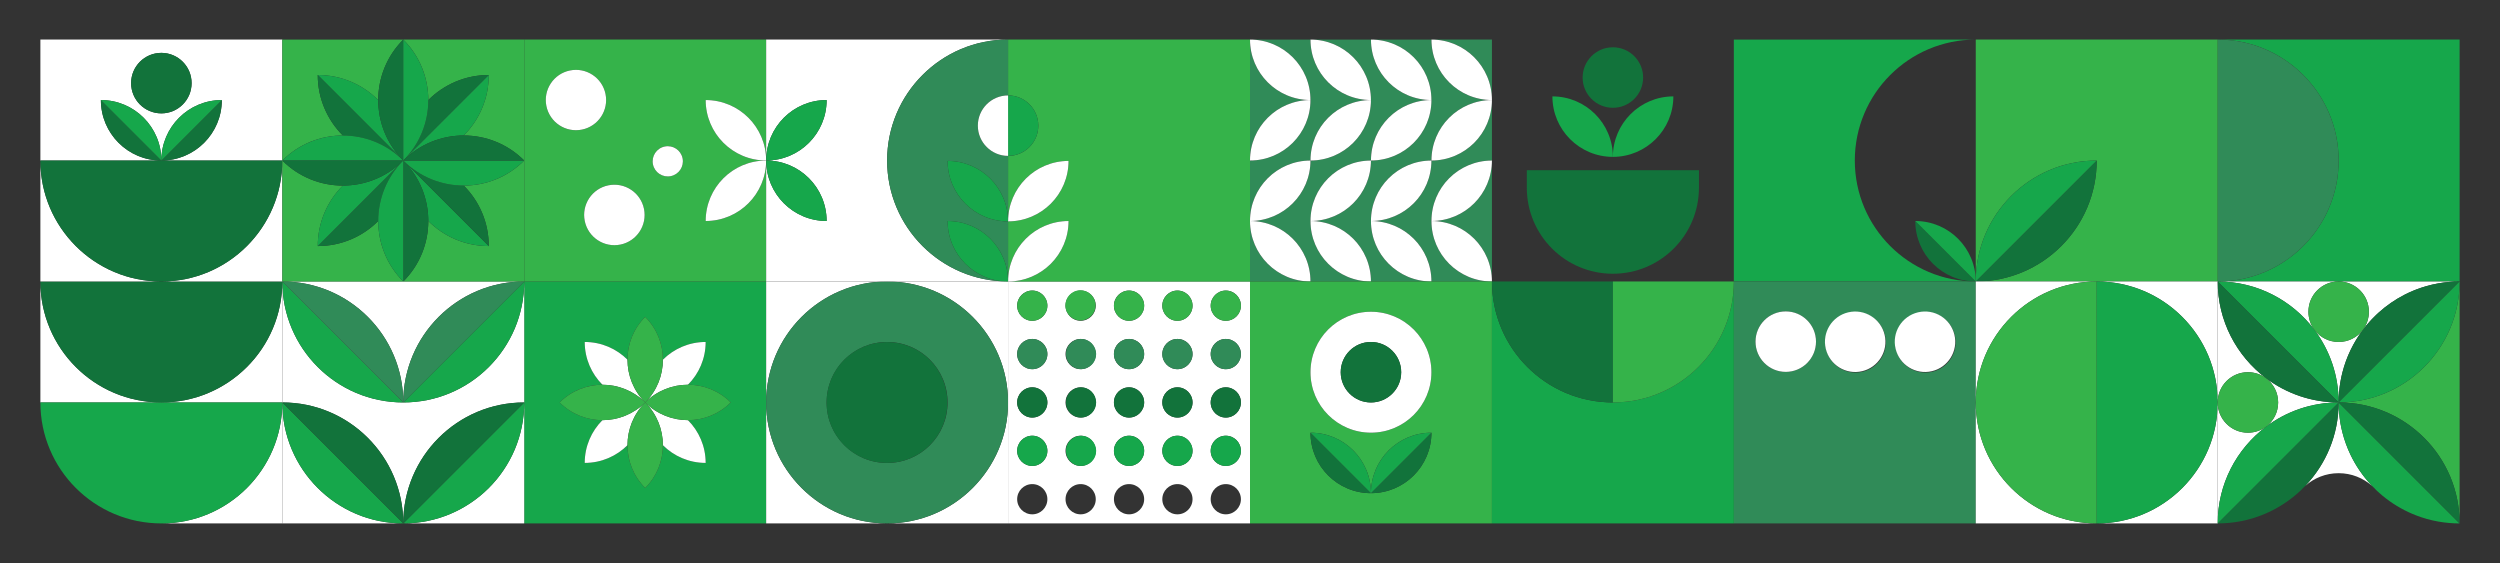 <?xml version="1.0" encoding="utf-8"?>
<!-- Generator: Adobe Illustrator 26.0.0, SVG Export Plug-In . SVG Version: 6.00 Build 0)  -->
<svg version="1.1" id="Layer_1" xmlns="http://www.w3.org/2000/svg" xmlns:xlink="http://www.w3.org/1999/xlink" x="0px" y="0px"
	 viewBox="0 0 1310 295" style="enable-background:new 0 0 1310 295;" xml:space="preserve">
<rect x="0" y="0" width="1310" height="295" fill="#333333" stroke="none"/>
<style type="text/css">
	.st0{fill:#FFFFFF;}
	.st1{clip-path:url(#SVGID_00000149350407813088405830000004489438295056139659_);fill:#FFFFFF;}
	.st2{clip-path:url(#SVGID_00000022539589558537798870000016630839201958242464_);fill:#FFFFFF;}
	.st3{clip-path:url(#SVGID_00000052786353976051518890000005937468329944411815_);fill:#FFFFFF;}
	.st4{clip-path:url(#SVGID_00000134222936717645399770000005246098213774228157_);fill:#FFFFFF;}
	.st5{fill:#12733B;}
	.st6{clip-path:url(#SVGID_00000034079901450634776890000005684282173405879466_);fill:#16A74B;}
	.st7{clip-path:url(#SVGID_00000178197036948776567700000007752046111545281668_);fill:#16A74B;}
	.st8{clip-path:url(#SVGID_00000067936598396900584880000013292983563236277431_);fill:#16A74B;}
	.st9{fill:#16A74B;}
	.st10{clip-path:url(#SVGID_00000132788193442913996520000016598341847261650321_);fill:#16A74B;}
	.st11{clip-path:url(#SVGID_00000044879028754796134220000002434320829942592677_);fill:#16A74B;}
	.st12{clip-path:url(#SVGID_00000039132434157617926000000015843589731826527909_);fill:#16A74B;}
	.st13{clip-path:url(#SVGID_00000099634164172120086310000016170696814080273283_);fill:#16A74B;}
	.st14{clip-path:url(#SVGID_00000162313249112621143650000010975198680348026245_);fill:#16A74B;}
	.st15{fill:#35B34A;}
	.st16{fill:#308B58;}
	.st17{fill:none;stroke:#11A74B;stroke-width:1.457;stroke-miterlimit:10;}
	.st18{fill:#08743B;}
	.st19{fill:#14A64A;}
	.st20{fill:#30B44A;}
	.st21{fill:#D9D9D8;}
	.st22{clip-path:url(#SVGID_00000159444046693141096500000001193876158850400936_);fill:#FFFFFF;}
	.st23{clip-path:url(#SVGID_00000076582622301965004290000010519217585746907574_);fill:#FFFFFF;}
	.st24{clip-path:url(#SVGID_00000182527856978945679440000014787439523748858291_);fill:#FFFFFF;}
	.st25{clip-path:url(#SVGID_00000119833754187443808540000002809915904832665231_);fill:#FFFFFF;}
</style>
<g>
	<path class="st9" d="M274.7,274.27h126.77v-63.38V147.5H274.7v63.38V274.27z M306.39,179.19c8.75,0,16.67,3.55,22.41,9.28
		c0-8.11,3.09-16.22,9.28-22.41c6.19,6.19,9.28,14.3,9.28,22.41c5.73-5.74,13.66-9.28,22.41-9.28c0,8.75-3.55,16.67-9.28,22.41
		c8.11,0,16.22,3.09,22.41,9.28c-6.19,6.19-14.3,9.28-22.41,9.28c5.74,5.74,9.28,13.66,9.28,22.41c-8.75,0-16.67-3.55-22.41-9.28
		c0,8.11-3.09,16.22-9.28,22.41c-6.19-6.19-9.28-14.3-9.28-22.41c-5.74,5.74-13.66,9.28-22.41,9.28c0-8.75,3.55-16.67,9.28-22.41
		c-8.11,0-16.22-3.09-22.41-9.28c6.19-6.19,14.3-9.28,22.41-9.28C309.94,195.87,306.39,187.94,306.39,179.19z"/>
	<path class="st0" d="M338.08,210.88c-6.19-6.19-9.28-14.3-9.28-22.41c-5.74-5.74-13.66-9.28-22.41-9.28
		c0,8.75,3.55,16.67,9.28,22.41C323.78,201.6,331.89,204.7,338.08,210.88z"/>
	<path class="st0" d="M338.08,210.88c6.19-6.19,14.3-9.28,22.41-9.28c5.74-5.74,9.28-13.66,9.28-22.41
		c-8.75,0-16.67,3.55-22.41,9.28C347.36,196.58,344.27,204.7,338.08,210.88z"/>
	<path class="st0" d="M338.08,210.88c-6.19,6.19-14.3,9.28-22.41,9.28c-5.74,5.74-9.28,13.66-9.28,22.41
		c8.75,0,16.67-3.55,22.41-9.28C328.8,225.18,331.89,217.07,338.08,210.88z"/>
	<path class="st0" d="M347.36,233.29c5.73,5.74,13.66,9.28,22.41,9.28c0-8.75-3.55-16.67-9.28-22.41c-8.11,0-16.22-3.09-22.41-9.28
		C344.27,217.07,347.36,225.18,347.36,233.29z"/>
	<path class="st15" d="M315.67,220.17c8.11,0,16.22-3.09,22.41-9.28c-6.19-6.19-14.3-9.28-22.41-9.28c-8.11,0-16.22,3.09-22.41,9.28
		C299.45,217.07,307.56,220.17,315.67,220.17z"/>
	<path class="st15" d="M347.36,188.47c0-8.11-3.09-16.22-9.28-22.41c-6.19,6.19-9.28,14.3-9.28,22.41c0,8.11,3.09,16.22,9.28,22.41
		C344.27,204.7,347.36,196.58,347.36,188.47z"/>
	<path class="st15" d="M338.08,210.88c-6.19,6.19-9.28,14.3-9.28,22.41c0,8.11,3.09,16.22,9.28,22.41
		c6.19-6.19,9.28-14.3,9.28-22.41C347.36,225.18,344.27,217.07,338.08,210.88z"/>
	<path class="st15" d="M338.08,210.88c6.19,6.19,14.3,9.28,22.41,9.28c8.11,0,16.22-3.09,22.41-9.28
		c-6.19-6.19-14.3-9.28-22.41-9.28C352.38,201.6,344.27,204.7,338.08,210.88z"/>
	<path class="st0" d="M211.31,274.27c-35.01,0-63.38-28.38-63.38-63.38l0,0v63.38H211.31z"/>
	<path class="st0" d="M211.31,210.88c0-35.01,28.38-63.38,63.38-63.38h-63.38h-63.38C182.94,147.5,211.31,175.88,211.31,210.88z"/>
	<path class="st0" d="M211.31,274.27c0-35.01,28.38-63.38,63.38-63.38V147.5c0,35.01-28.38,63.38-63.38,63.38
		c-35.01,0-63.38-28.38-63.38-63.38l0,0v63.38C182.94,210.88,211.31,239.26,211.31,274.27z"/>
	<path class="st0" d="M211.31,274.27h63.38v-63.38C274.7,245.89,246.32,274.27,211.31,274.27z"/>
	<path class="st9" d="M211.31,274.27l-63.38-63.38C147.93,245.89,176.31,274.27,211.31,274.27z"/>
	<path class="st5" d="M147.93,210.88l63.38,63.38C211.31,239.26,182.94,210.88,147.93,210.88z"/>
	<path class="st9" d="M274.7,210.88l-63.38,63.38C246.32,274.27,274.7,245.89,274.7,210.88z"/>
	<path class="st5" d="M211.31,274.27l63.38-63.38C239.69,210.88,211.31,239.26,211.31,274.27z"/>
	<path class="st9" d="M211.31,210.88l-63.38-63.38C147.93,182.51,176.31,210.88,211.31,210.88z"/>
	<path class="st16" d="M147.93,147.5l63.38,63.38C211.31,175.88,182.94,147.5,147.93,147.5z"/>
	<path class="st9" d="M274.7,147.5l-63.38,63.38C246.32,210.88,274.7,182.51,274.7,147.5z"/>
	<path class="st16" d="M211.31,210.88l63.38-63.38C239.69,147.5,211.31,175.88,211.31,210.88z"/>
	<path class="st0" d="M21.16,147.5v63.38h63.38C49.54,210.88,21.16,182.51,21.16,147.5z"/>
	<path class="st0" d="M147.93,274.27v-63.38c0,35.01-28.38,63.38-63.38,63.38h31.69H147.93z"/>
	<path class="st0" d="M84.55,210.88h63.38V147.5C147.93,182.51,119.55,210.88,84.55,210.88z"/>
	<path class="st5" d="M84.55,210.88L84.55,210.88c35.01,0,63.38-28.38,63.38-63.38l0,0H84.55h0H21.16l0,0
		C21.16,182.51,49.54,210.88,84.55,210.88z"/>
	<path class="st9" d="M84.55,274.27L84.55,274.27L84.55,274.27c35.01,0,63.38-28.38,63.38-63.38l0,0H84.55h0H21.16l0,0
		C21.16,245.89,49.54,274.27,84.55,274.27z"/>
	<path class="st0" d="M464.85,274.27c-35.01,0-63.38-28.38-63.38-63.38v63.38H464.85z"/>
	<path class="st0" d="M528.23,210.88V147.5h-63.38C499.85,147.5,528.23,175.88,528.23,210.88z"/>
	<path class="st0" d="M464.85,274.27h63.38v-63.38C528.23,245.89,499.85,274.27,464.85,274.27z"/>
	<path class="st0" d="M464.85,147.5h-63.38v63.38C401.47,175.88,429.84,147.5,464.85,147.5z"/>
	<path class="st16" d="M464.85,147.5c-35.01,0-63.38,28.38-63.38,63.38c0,35.01,28.38,63.38,63.38,63.38
		c35.01,0,63.38-28.38,63.38-63.38C528.23,175.88,499.85,147.5,464.85,147.5z M464.85,242.58c-17.5,0-31.69-14.19-31.69-31.69
		s14.19-31.69,31.69-31.69c17.5,0,31.69,14.19,31.69,31.69S482.35,242.58,464.85,242.58z"/>
	
		<ellipse transform="matrix(0.707 -0.707 0.707 0.707 -12.966 390.464)" class="st5" cx="464.85" cy="210.88" rx="31.69" ry="31.69"/>
	<path class="st0" d="M528.23,210.88v63.38H655V147.5H528.23V210.88z M642.32,152.25c4.38,0,7.92,3.55,7.92,7.92
		c0,4.38-3.55,7.92-7.92,7.92s-7.92-3.55-7.92-7.92C634.4,155.8,637.95,152.25,642.32,152.25z M642.32,177.61
		c4.38,0,7.92,3.55,7.92,7.92c0,4.38-3.55,7.92-7.92,7.92s-7.92-3.55-7.92-7.92C634.4,181.15,637.95,177.61,642.32,177.61z
		 M642.32,202.96c4.38,0,7.92,3.55,7.92,7.92c0,4.38-3.55,7.92-7.92,7.92s-7.92-3.55-7.92-7.92
		C634.4,206.51,637.95,202.96,642.32,202.96z M642.32,228.31c4.38,0,7.92,3.55,7.92,7.92c0,4.38-3.55,7.92-7.92,7.92
		s-7.92-3.55-7.92-7.92C634.4,231.86,637.95,228.31,642.32,228.31z M642.32,253.67c4.38,0,7.92,3.55,7.92,7.92
		c0,4.38-3.55,7.92-7.92,7.92s-7.92-3.55-7.92-7.92C634.4,257.21,637.95,253.67,642.32,253.67z M616.97,152.25
		c4.38,0,7.92,3.55,7.92,7.92c0,4.38-3.55,7.92-7.92,7.92s-7.92-3.55-7.92-7.92C609.05,155.8,612.59,152.25,616.97,152.25z
		 M616.97,177.61c4.38,0,7.92,3.55,7.92,7.92c0,4.38-3.55,7.92-7.92,7.92s-7.92-3.55-7.92-7.92
		C609.05,181.15,612.59,177.61,616.97,177.61z M616.97,202.96c4.38,0,7.92,3.55,7.92,7.92c0,4.38-3.55,7.92-7.92,7.92
		s-7.92-3.55-7.92-7.92C609.05,206.51,612.59,202.96,616.97,202.96z M616.97,228.31c4.38,0,7.92,3.55,7.92,7.92
		c0,4.38-3.55,7.92-7.92,7.92s-7.92-3.55-7.92-7.92C609.05,231.86,612.59,228.31,616.97,228.31z M616.97,253.67
		c4.38,0,7.92,3.55,7.92,7.92c0,4.38-3.55,7.92-7.92,7.92s-7.92-3.55-7.92-7.92C609.05,257.21,612.59,253.67,616.97,253.67z
		 M591.62,152.25c4.38,0,7.92,3.55,7.92,7.92c0,4.38-3.55,7.92-7.92,7.92s-7.92-3.55-7.92-7.92
		C583.69,155.8,587.24,152.25,591.62,152.25z M591.62,177.61c4.38,0,7.92,3.55,7.92,7.92c0,4.38-3.55,7.92-7.92,7.92
		s-7.92-3.55-7.92-7.92C583.69,181.15,587.24,177.61,591.62,177.61z M591.62,202.96c4.38,0,7.92,3.55,7.92,7.92
		c0,4.38-3.55,7.92-7.92,7.92s-7.92-3.55-7.92-7.92C583.69,206.51,587.24,202.96,591.62,202.96z M591.62,228.31
		c4.38,0,7.92,3.55,7.92,7.92c0,4.38-3.55,7.92-7.92,7.92s-7.92-3.55-7.92-7.92C583.69,231.86,587.24,228.31,591.62,228.31z
		 M591.62,253.67c4.38,0,7.92,3.55,7.92,7.92c0,4.38-3.55,7.92-7.92,7.92s-7.92-3.55-7.92-7.92
		C583.69,257.21,587.24,253.67,591.62,253.67z M566.26,152.25c4.38,0,7.92,3.55,7.92,7.92c0,4.38-3.55,7.92-7.92,7.92
		c-4.38,0-7.92-3.55-7.92-7.92C558.34,155.8,561.89,152.25,566.26,152.25z M566.26,177.61c4.38,0,7.92,3.55,7.92,7.92
		c0,4.38-3.55,7.92-7.92,7.92c-4.38,0-7.92-3.55-7.92-7.92C558.34,181.15,561.89,177.61,566.26,177.61z M566.26,202.96
		c4.38,0,7.92,3.55,7.92,7.92c0,4.38-3.55,7.92-7.92,7.92c-4.38,0-7.92-3.55-7.92-7.92C558.34,206.51,561.89,202.96,566.26,202.96z
		 M566.26,228.31c4.38,0,7.92,3.55,7.92,7.92c0,4.38-3.55,7.92-7.92,7.92c-4.38,0-7.92-3.55-7.92-7.92
		C558.34,231.86,561.89,228.31,566.26,228.31z M566.26,253.67c4.38,0,7.92,3.55,7.92,7.92c0,4.38-3.55,7.92-7.92,7.92
		c-4.38,0-7.92-3.55-7.92-7.92C558.34,257.21,561.89,253.67,566.26,253.67z M540.91,152.25c4.38,0,7.92,3.55,7.92,7.92
		c0,4.38-3.55,7.92-7.92,7.92c-4.38,0-7.92-3.55-7.92-7.92C532.99,155.8,536.53,152.25,540.91,152.25z M540.91,177.61
		c4.38,0,7.92,3.55,7.92,7.92c0,4.38-3.55,7.92-7.92,7.92c-4.38,0-7.92-3.55-7.92-7.92C532.99,181.15,536.53,177.61,540.91,177.61z
		 M540.91,202.96c4.38,0,7.92,3.55,7.92,7.92c0,4.38-3.55,7.92-7.92,7.92c-4.38,0-7.92-3.55-7.92-7.92
		C532.99,206.51,536.53,202.96,540.91,202.96z M540.91,228.31c4.38,0,7.92,3.55,7.92,7.92c0,4.38-3.55,7.92-7.92,7.92
		c-4.38,0-7.92-3.55-7.92-7.92C532.99,231.86,536.53,228.31,540.91,228.31z M540.91,253.67c4.38,0,7.92,3.55,7.92,7.92
		c0,4.38-3.55,7.92-7.92,7.92c-4.38,0-7.92-3.55-7.92-7.92C532.99,257.21,536.53,253.67,540.91,253.67z"/>
	<circle class="st15" cx="642.32" cy="160.18" r="7.92"/>
	<circle class="st16" cx="642.32" cy="185.53" r="7.92"/>
	<circle class="st5" cx="642.32" cy="210.88" r="7.92"/>
	<circle class="st9" cx="642.32" cy="236.24" r="7.92"/>
	<circle class="st15" cx="616.97" cy="160.18" r="7.92"/>
	<circle class="st16" cx="616.97" cy="185.53" r="7.92"/>
	<circle class="st5" cx="616.97" cy="210.88" r="7.92"/>
	<circle class="st9" cx="616.97" cy="236.24" r="7.92"/>
	<circle class="st15" cx="591.62" cy="160.18" r="7.92"/>
	<circle class="st16" cx="591.62" cy="185.53" r="7.92"/>
	<circle class="st5" cx="591.62" cy="210.88" r="7.92"/>
	<circle class="st9" cx="591.62" cy="236.24" r="7.92"/>
	
		<ellipse transform="matrix(0.973 -0.23 0.23 0.973 -21.653 134.385)" class="st15" cx="566.26" cy="160.18" rx="7.92" ry="7.92"/>
	
		<ellipse transform="matrix(0.383 -0.924 0.924 0.383 178.156 637.69)" class="st16" cx="566.26" cy="185.53" rx="7.92" ry="7.92"/>
	
		<ellipse transform="matrix(0.383 -0.924 0.924 0.383 154.733 653.341)" class="st5" cx="566.26" cy="210.88" rx="7.92" ry="7.92"/>
	
		<ellipse transform="matrix(0.383 -0.924 0.924 0.383 131.309 668.992)" class="st9" cx="566.26" cy="236.24" rx="7.92" ry="7.92"/>
	<circle class="st15" cx="540.91" cy="160.18" r="7.92"/>
	<circle class="st16" cx="540.91" cy="185.53" r="7.92"/>
	<circle class="st5" cx="540.91" cy="210.88" r="7.92"/>
	<circle class="st9" cx="540.91" cy="236.24" r="7.92"/>
	<path class="st15" d="M274.7,147.5h126.77V84.12c0,17.5-14.19,31.69-31.69,31.69c0-17.5,14.19-31.69,31.69-31.69
		c-17.5,0-31.69-14.19-31.69-31.69c17.5,0,31.69,14.19,31.69,31.69V20.73H274.7v63.38V147.5z M348.32,76.76
		c4.29-0.88,8.47,1.89,9.35,6.17c0.88,4.29-1.89,8.47-6.17,9.35c-4.29,0.88-8.47-1.89-9.35-6.17
		C341.27,81.83,344.03,77.64,348.32,76.76z M337.45,109.45c1.75,8.57-3.77,16.95-12.35,18.7c-8.57,1.75-16.95-3.77-18.7-12.35
		c-1.75-8.57,3.77-16.95,12.35-18.7C327.33,95.35,335.7,100.88,337.45,109.45z M298.63,36.94c8.55-1.75,16.91,3.76,18.66,12.32
		c1.75,8.55-3.76,16.91-12.32,18.66c-8.55,1.75-16.91-3.76-18.66-12.32C284.57,47.04,290.08,38.69,298.63,36.94z"/>
	<path class="st0" d="M369.77,52.42c0,17.5,14.19,31.69,31.69,31.69C401.47,66.61,387.28,52.42,369.77,52.42z"/>
	<path class="st0" d="M369.77,115.81c17.5,0,31.69-14.19,31.69-31.69C383.96,84.12,369.77,98.31,369.77,115.81z"/>
	<path class="st0" d="M306.41,115.81c1.75,8.57,10.13,14.1,18.7,12.35c8.57-1.75,14.1-10.13,12.35-18.7
		c-1.75-8.57-10.13-14.1-18.7-12.35C310.18,98.86,304.65,107.23,306.41,115.81z"/>
	<path class="st0" d="M304.97,67.91c8.55-1.75,14.07-10.1,12.32-18.66c-1.75-8.55-10.1-14.07-18.66-12.32
		c-8.55,1.75-14.07,10.1-12.32,18.66C288.07,64.15,296.42,69.66,304.97,67.91z"/>
	<path class="st0" d="M351.5,92.29c4.29-0.88,7.05-5.06,6.17-9.35c-0.88-4.29-5.06-7.05-9.35-6.17s-7.05,5.06-6.17,9.35
		C343.02,90.4,347.21,93.17,351.5,92.29z"/>
	<path class="st0" d="M84.55,147.5h63.38V84.12C147.93,119.12,119.55,147.5,84.55,147.5z"/>
	<path class="st0" d="M21.16,84.12v63.38h63.38C49.54,147.5,21.16,119.12,21.16,84.12z"/>
	<path class="st0" d="M52.86,52.42c17.5,0,31.69,14.19,31.69,31.69c0-17.5,14.19-31.69,31.69-31.69c0,17.5-14.19,31.69-31.69,31.69
		h63.38V20.73H21.16v63.38h63.38C67.04,84.12,52.86,69.93,52.86,52.42z M84.55,27.71c8.75,0,15.85,7.09,15.85,15.85
		c0,8.75-7.09,15.85-15.85,15.85S68.7,52.3,68.7,43.55C68.7,34.8,75.8,27.71,84.55,27.71z"/>
	<path class="st5" d="M84.55,147.5L84.55,147.5c35.01,0,63.38-28.38,63.38-63.38v0H84.55H21.16v0
		C21.16,119.12,49.54,147.5,84.55,147.5z"/>
	<circle class="st5" cx="84.55" cy="43.55" r="15.85"/>
	<path class="st5" d="M84.55,84.12L52.86,52.42C52.86,69.93,67.04,84.12,84.55,84.12z"/>
	<path class="st9" d="M52.86,52.42l31.69,31.69C84.55,66.61,70.36,52.42,52.86,52.42z"/>
	<path class="st5" d="M116.24,52.42L84.55,84.12C102.05,84.12,116.24,69.93,116.24,52.42z"/>
	<path class="st9" d="M84.55,84.12l31.69-31.69C98.74,52.42,84.55,66.61,84.55,84.12z"/>
	<path class="st15" d="M179.62,70.99c-8.11-8.11-13.13-19.32-13.13-31.69c12.38,0,23.58,5.02,31.69,13.13
		c0-11.47,4.38-22.94,13.13-31.69h-63.38v63.38C156.68,75.36,168.15,70.99,179.62,70.99z"/>
	<path class="st15" d="M256.13,39.3c0,12.38-5.02,23.58-13.13,31.69c11.47,0,22.94,4.38,31.69,13.13V20.73h-63.38
		c8.75,8.75,13.13,20.22,13.13,31.69C232.55,44.31,243.76,39.3,256.13,39.3z"/>
	<path class="st15" d="M198.19,115.81c-8.11,8.11-19.32,13.13-31.69,13.13c0-12.38,5.02-23.58,13.13-31.69
		c-11.47,0-22.94-4.38-31.69-13.13v0v63.38h63.38C202.56,138.75,198.19,127.28,198.19,115.81z"/>
	<path class="st15" d="M256.13,128.94c-12.38,0-23.58-5.02-31.69-13.13c0,11.47-4.38,22.94-13.13,31.69h63.38V84.12
		c-8.75,8.75-20.22,13.13-31.69,13.13C251.12,105.35,256.13,116.56,256.13,128.94z"/>
	<path class="st9" d="M198.19,52.42c-8.11-8.11-19.32-13.13-31.69-13.13l44.82,44.82C202.56,75.36,198.19,63.89,198.19,52.42z"/>
	<path class="st5" d="M166.5,39.3c0,12.38,5.02,23.58,13.13,31.69c11.47,0,22.94,4.38,31.69,13.13L166.5,39.3z"/>
	<path class="st5" d="M224.44,52.42c0,11.47-4.38,22.94-13.13,31.69l44.82-44.82C243.76,39.3,232.55,44.31,224.44,52.42z"/>
	<path class="st9" d="M243.01,70.99c8.11-8.11,13.13-19.32,13.13-31.69l-44.82,44.82C220.07,75.36,231.54,70.99,243.01,70.99z"/>
	<path class="st5" d="M198.19,115.81c0-11.47,4.38-22.94,13.13-31.69l-44.82,44.82C178.87,128.94,190.08,123.92,198.19,115.81z"/>
	<path class="st9" d="M179.62,97.24c-8.11,8.11-13.13,19.32-13.13,31.69l44.82-44.82C202.56,92.87,191.09,97.24,179.62,97.24z"/>
	<path class="st9" d="M256.13,128.94l-44.82-44.82c8.75,8.75,13.13,20.22,13.13,31.69C232.55,123.92,243.76,128.94,256.13,128.94z"
		/>
	<path class="st5" d="M243.01,97.24c-11.47,0-22.94-4.38-31.69-13.13l44.82,44.82C256.13,116.56,251.12,105.35,243.01,97.24z"/>
	<path class="st9" d="M179.62,70.99c-11.47,0-22.94,4.38-31.69,13.13h63.38C202.56,75.36,191.09,70.99,179.62,70.99z"/>
	<path class="st5" d="M211.31,84.12h-63.38c8.75,8.75,20.22,13.13,31.69,13.13C191.09,97.24,202.56,92.87,211.31,84.12z"/>
	<path class="st5" d="M211.31,84.12V20.73c-8.75,8.75-13.13,20.22-13.13,31.69S202.56,75.36,211.31,84.12z"/>
	<path class="st9" d="M224.44,52.42c0-11.47-4.38-22.94-13.13-31.69v63.38C220.07,75.36,224.44,63.89,224.44,52.42z"/>
	<path class="st5" d="M224.44,115.81c0-11.47-4.38-22.94-13.13-31.69v63.38C220.07,138.75,224.44,127.28,224.44,115.81z"/>
	<path class="st9" d="M211.31,147.5V84.12c-8.75,8.75-13.13,20.22-13.13,31.69C198.19,127.28,202.56,138.75,211.31,147.5z"/>
	<path class="st9" d="M243.01,97.24c11.47,0,22.94-4.38,31.69-13.13h-63.38C220.07,92.87,231.54,97.24,243.01,97.24z"/>
	<path class="st5" d="M243.01,70.99c-11.47,0-22.94,4.38-31.69,13.13h63.38C265.95,75.36,254.48,70.99,243.01,70.99z"/>
	<path class="st15" d="M528.23,20.73V50c8.75,0,15.85,7.09,15.85,15.85c0,8.75-7.1,15.85-15.85,15.85v34.32
		c0-17.5,14.19-31.69,31.69-31.69c0,17.5-14.19,31.69-31.69,31.69v31.49c0-17.5,14.19-31.69,31.69-31.69
		c0,17.5-14.19,31.69-31.69,31.69H655V20.73H528.23z"/>
	<path class="st0" d="M559.92,84.32c-17.5,0-31.69,14.19-31.69,31.69C545.74,116.01,559.92,101.82,559.92,84.32z"/>
	<path class="st0" d="M559.92,115.81c-17.5,0-31.69,14.19-31.69,31.69C545.74,147.5,559.92,133.31,559.92,115.81z"/>
	<path class="st9" d="M544.08,65.84c0-8.75-7.1-15.85-15.85-15.85v31.69C536.98,81.69,544.08,74.6,544.08,65.84z"/>
	<path class="st0" d="M433.16,52.42c0,17.5-14.19,31.69-31.69,31.69c17.5,0,31.69,14.19,31.69,31.69
		c-17.5,0-31.69-14.19-31.69-31.69v63.38h63.38h63.38c-35.01,0-63.38-28.38-63.38-63.38c0-35.01,28.38-63.38,63.38-63.38H401.47
		v63.38C401.47,66.61,415.65,52.42,433.16,52.42z"/>
	<path class="st9" d="M433.16,52.42c-17.5,0-31.69,14.19-31.69,31.69C418.97,84.12,433.16,69.93,433.16,52.42z"/>
	<path class="st9" d="M433.16,115.81c0-17.5-14.19-31.69-31.69-31.69C401.47,101.62,415.65,115.81,433.16,115.81z"/>
	<path class="st16" d="M464.85,84.12c0,35.01,28.38,63.38,63.38,63.38c-17.5,0-31.69-14.19-31.69-31.69
		c17.5,0,31.69,14.19,31.69,31.69v-31.49c-17.5,0-31.69-14.19-31.69-31.69c17.5,0,31.69,14.19,31.69,31.69V81.69
		c-8.75,0-15.85-7.09-15.85-15.85c0-8.75,7.09-15.85,15.85-15.85V20.73C493.23,20.73,464.85,49.11,464.85,84.12z"/>
	<path class="st9" d="M496.54,84.32c0,17.5,14.19,31.69,31.69,31.69C528.23,98.51,514.04,84.32,496.54,84.32z"/>
	<path class="st9" d="M496.54,115.81c0,17.5,14.19,31.69,31.69,31.69C528.23,130,514.04,115.81,496.54,115.81z"/>
	<path class="st0" d="M512.39,65.84c0,8.75,7.09,15.85,15.85,15.85V50C519.48,50,512.39,57.09,512.39,65.84z"/>
	<path class="st5" d="M890.25,98.34V89.2h-90.2v9.14c0,24.91,20.19,45.1,45.1,45.1h0C870.06,143.44,890.25,123.25,890.25,98.34z"/>
	<circle class="st5" cx="845.15" cy="40.63" r="15.85"/>
	<path class="st9" d="M845.15,82.2c0-17.5-14.19-31.69-31.69-31.69C813.46,68.02,827.65,82.2,845.15,82.2z"/>
	<path class="st9" d="M876.84,50.51c-17.5,0-31.69,14.19-31.69,31.69C862.65,82.2,876.84,68.02,876.84,50.51z"/>
	<path class="st9" d="M1225.45,84.12c0,35.01-28.38,63.38-63.38,63.38h63.38h63.38V20.73h-126.77
		C1197.07,20.73,1225.45,49.11,1225.45,84.12z"/>
	<path class="st16" d="M1225.45,84.12c0-35.01-28.38-63.38-63.38-63.38V147.5C1197.07,147.5,1225.45,119.12,1225.45,84.12z"/>
	<path class="st9" d="M908.53,147.5h126.77c-35.01,0-63.38-28.38-63.38-63.38c0-35.01,28.38-63.38,63.38-63.38H908.53V147.5z"/>
	<path class="st5" d="M1035.3,147.5l-31.69-31.69C1003.61,133.31,1017.8,147.5,1035.3,147.5z"/>
	<path class="st9" d="M1003.61,115.81l31.69,31.69C1035.3,130,1021.11,115.81,1003.61,115.81z"/>
	<path class="st15" d="M1035.3,20.73V147.5c0-35.01,28.38-63.38,63.38-63.38c0,35.01-28.38,63.38-63.38,63.38h63.38h0l0,0h63.38
		V20.73h-63.38H1035.3z"/>
	<path class="st5" d="M1098.69,84.12l-63.38,63.38C1070.31,147.5,1098.69,119.12,1098.69,84.12z"/>
	<path class="st9" d="M1035.3,147.5l63.38-63.38C1063.68,84.12,1035.3,112.49,1035.3,147.5z"/>
	<path class="st16" d="M655,115.81v31.69h31.69C669.19,147.5,655,133.31,655,115.81z"/>
	<path class="st16" d="M750.08,115.81c0-17.5,14.19-31.69,31.69-31.69V52.42c0,17.5-14.19,31.69-31.69,31.69
		c0,17.5-14.19,31.69-31.69,31.69c17.5,0,31.69,14.19,31.69,31.69h31.69C764.26,147.5,750.08,133.31,750.08,115.81z"/>
	<path class="st16" d="M718.38,115.81c0-17.5,14.19-31.69,31.69-31.69c0-17.5,14.19-31.69,31.69-31.69
		c-17.5,0-31.69-14.19-31.69-31.69h-31.69h0c17.5,0,31.69,14.19,31.69,31.69c0,17.5-14.19,31.69-31.69,31.69
		c0,17.5-14.19,31.69-31.69,31.69c17.5,0,31.69,14.19,31.69,31.69h31.69C732.57,147.5,718.38,133.31,718.38,115.81z"/>
	<path class="st16" d="M781.77,52.42V20.73h-31.69C767.58,20.73,781.77,34.92,781.77,52.42z"/>
	<path class="st16" d="M686.69,147.5h31.69c-17.5,0-31.69-14.19-31.69-31.69s14.19-31.69,31.69-31.69
		c0-17.5,14.19-31.69,31.69-31.69c-17.5,0-31.69-14.19-31.69-31.69l0,0h-31.69c17.5,0,31.69,14.19,31.69,31.69
		c0,17.5-14.19,31.69-31.69,31.69c0,17.5-14.19,31.69-31.69,31.69C672.5,115.81,686.69,130,686.69,147.5z"/>
	<path class="st16" d="M750.08,115.81c17.5,0,31.69,14.19,31.69,31.69V84.12C781.77,101.62,767.58,115.81,750.08,115.81z"/>
	<path class="st16" d="M686.69,84.12c0-17.5,14.19-31.69,31.69-31.69c-17.5,0-31.69-14.19-31.69-31.69H655
		c17.5,0,31.69,14.19,31.69,31.69c0,17.5-14.19,31.69-31.69,31.69v31.69C655,98.31,669.19,84.12,686.69,84.12z"/>
	<path class="st16" d="M686.69,52.42c-17.5,0-31.69-14.19-31.69-31.69v63.38C655,66.61,669.19,52.42,686.69,52.42z"/>
	<path class="st0" d="M750.08,115.81c0,17.5,14.19,31.69,31.69,31.69C781.77,130,767.58,115.81,750.08,115.81z"/>
	<path class="st0" d="M750.08,115.81c17.5,0,31.69-14.19,31.69-31.69C764.26,84.12,750.08,98.31,750.08,115.81z"/>
	<path class="st0" d="M718.38,115.81c0,17.5,14.19,31.69,31.69,31.69C750.08,130,735.89,115.81,718.38,115.81z"/>
	<path class="st0" d="M718.38,115.81c17.5,0,31.69-14.19,31.69-31.69C732.57,84.12,718.38,98.31,718.38,115.81z"/>
	<path class="st0" d="M686.69,115.81c0,17.5,14.19,31.69,31.69,31.69C718.38,130,704.19,115.81,686.69,115.81z"/>
	<path class="st0" d="M718.38,84.12c-17.5,0-31.69,14.19-31.69,31.69C704.19,115.81,718.38,101.62,718.38,84.12z"/>
	<path class="st0" d="M686.69,147.5c0-17.5-14.19-31.69-31.69-31.69C655,133.31,669.19,147.5,686.69,147.5z"/>
	<path class="st0" d="M686.69,84.12c-17.5,0-31.69,14.19-31.69,31.69C672.5,115.81,686.69,101.62,686.69,84.12z"/>
	<path class="st0" d="M686.69,52.42c-17.5,0-31.69,14.19-31.69,31.69C672.5,84.12,686.69,69.93,686.69,52.42z"/>
	<path class="st0" d="M686.69,52.42c0-17.5-14.19-31.69-31.69-31.69C655,38.24,669.19,52.42,686.69,52.42z"/>
	<path class="st0" d="M686.69,84.12c17.5,0,31.69-14.19,31.69-31.69C700.88,52.42,686.69,66.61,686.69,84.12z"/>
	<path class="st0" d="M718.38,52.42c0-17.5-14.19-31.69-31.69-31.69C686.69,38.24,700.88,52.42,718.38,52.42z"/>
	<path class="st0" d="M750.08,52.42c-17.5,0-31.69,14.19-31.69,31.69C735.89,84.12,750.08,69.93,750.08,52.42z"/>
	<path class="st0" d="M718.38,20.73c0,17.5,14.19,31.69,31.69,31.69C750.08,34.92,735.89,20.73,718.38,20.73z"/>
	<path class="st0" d="M750.08,84.12c17.5,0,31.69-14.19,31.69-31.69C764.26,52.42,750.08,66.61,750.08,84.12z"/>
	<path class="st0" d="M750.08,20.73c0,17.5,14.19,31.69,31.69,31.69C781.77,34.92,767.58,20.73,750.08,20.73z"/>
	<path class="st16" d="M908.53,274.27h126.77v-63.38v0V147.5H908.53V274.27z M1008.91,163.53c8.75,0,15.85,7.09,15.85,15.85
		c0,8.75-7.09,15.85-15.85,15.85c-8.75,0-15.85-7.09-15.85-15.85C993.06,170.62,1000.15,163.53,1008.91,163.53z M972.32,163.53
		c8.75,0,15.85,7.09,15.85,15.85c0,8.75-7.09,15.85-15.85,15.85c-8.75,0-15.85-7.09-15.85-15.85
		C956.48,170.62,963.57,163.53,972.32,163.53z M935.74,163.18c8.75,0,15.85,7.09,15.85,15.85c0,8.75-7.09,15.85-15.85,15.85
		c-8.75,0-15.85-7.09-15.85-15.85C919.9,170.27,926.99,163.18,935.74,163.18z"/>
	<circle class="st0" cx="935.74" cy="179.02" r="15.85"/>
	
		<ellipse transform="matrix(0.973 -0.23 0.23 0.973 -15.201 228.192)" class="st0" cx="972.32" cy="179.37" rx="15.85" ry="15.85"/>
	
		<ellipse transform="matrix(0.973 -0.23 0.23 0.973 -14.223 236.597)" class="st0" cx="1008.91" cy="179.37" rx="15.85" ry="15.85"/>
	<path class="st0" d="M1035.3,210.88v63.38h63.38C1063.68,274.27,1035.3,245.89,1035.3,210.88z"/>
	<path class="st0" d="M1098.69,274.27h63.38v-63.38C1162.07,245.89,1133.69,274.27,1098.69,274.27z"/>
	<path class="st0" d="M1162.07,210.88V147.5h-63.38C1133.69,147.5,1162.07,175.88,1162.07,210.88z"/>
	<path class="st0" d="M1098.69,147.5h-63.38v63.38C1035.3,175.88,1063.68,147.5,1098.69,147.5z"/>
	<path class="st15" d="M1035.3,210.88L1035.3,210.88c0,35.01,28.38,63.38,63.38,63.38h0V147.5h0
		C1063.68,147.5,1035.3,175.88,1035.3,210.88z"/>
	<path class="st9" d="M1098.69,274.27c35.01,0,63.38-28.38,63.38-63.38l0,0v0c0-35.01-28.38-63.38-63.38-63.38l0,0V274.27
		L1098.69,274.27z"/>
	<path class="st15" d="M781.77,274.27V147.5h-31.69h-31.69h-31.69H655v126.77h63.38H781.77z M718.38,163.35
		c17.5,0,31.69,14.19,31.69,31.69c0,17.5-14.19,31.69-31.69,31.69c-17.5,0-31.69-14.19-31.69-31.69
		C686.69,177.53,700.88,163.35,718.38,163.35z M686.69,226.73c17.5,0,31.69,14.19,31.69,31.69c0-17.5,14.19-31.69,31.69-31.69
		c0,17.5-14.19,31.69-31.69,31.69C700.88,258.42,686.69,244.23,686.69,226.73z"/>
	<path class="st5" d="M686.69,226.73c0,17.5,14.19,31.69,31.69,31.69L686.69,226.73z"/>
	<path class="st9" d="M686.69,226.73l31.69,31.69C718.38,240.92,704.19,226.73,686.69,226.73z"/>
	<path class="st5" d="M750.08,226.73l-31.69,31.69C735.89,258.42,750.08,244.23,750.08,226.73z"/>
	<path class="st9" d="M718.38,258.42l31.69-31.69C732.57,226.73,718.38,240.92,718.38,258.42z"/>
	<path class="st0" d="M718.38,226.73c17.5,0,31.69-14.19,31.69-31.69c0-17.5-14.19-31.69-31.69-31.69
		c-17.5,0-31.69,14.19-31.69,31.69C686.69,212.54,700.88,226.73,718.38,226.73z M718.38,179.19c8.75,0,15.85,7.09,15.85,15.85
		c0,8.75-7.09,15.85-15.85,15.85s-15.85-7.09-15.85-15.85C702.54,186.29,709.63,179.19,718.38,179.19z"/>
	<circle class="st5" cx="718.38" cy="195.04" r="15.85"/>
	<path class="st0" d="M1241.3,163.35c0,3.53-1.15,6.78-3.1,9.42c0.56-0.75,1.14-1.48,1.73-2.2c0.65-0.78,1.31-1.55,1.99-2.3
		c0.34-0.38,0.69-0.75,1.04-1.11c0.7-0.73,1.42-1.45,2.15-2.15c0.37-0.35,0.74-0.7,1.11-1.04c4.13-3.75,8.75-6.97,13.76-9.53
		c1.37-0.7,2.76-1.35,4.18-1.95c1.42-0.6,2.87-1.15,4.34-1.65c0.98-0.33,1.97-0.64,2.98-0.93c2.01-0.57,4.05-1.04,6.13-1.41
		c3.64-0.65,7.39-0.99,11.22-0.99h-63.38C1234.2,147.5,1241.3,154.59,1241.3,163.35z"/>
	<path class="st0" d="M1212.71,172.76c-1.95-2.63-3.1-5.89-3.1-9.42c0-8.75,7.09-15.85,15.85-15.85h-63.38
		C1182.76,147.5,1201.14,157.42,1212.71,172.76z"/>
	<path class="st0" d="M1162.07,274.27c0-20.7,9.92-39.07,25.26-50.64c-2.63,1.95-5.89,3.1-9.42,3.1c-8.75,0-15.85-7.09-15.85-15.85
		l0,0V274.27z"/>
	<path class="st0" d="M1162.07,210.88c0-8.75,7.09-15.85,15.85-15.85c3.53,0,6.78,1.15,9.42,3.1
		c-15.34-11.57-25.26-29.95-25.26-50.64V210.88L1162.07,210.88z"/>
	<path class="st0" d="M1193.76,210.88c0,5.13-2.44,9.68-6.21,12.58c10.57-7.9,23.69-12.58,37.91-12.58
		c-14.21,0-27.33-4.68-37.91-12.58C1191.32,201.2,1193.76,205.76,1193.76,210.88z"/>
	<path class="st0" d="M1225.45,247.95c6.72,0,12.85,2.52,17.5,6.67c-1.4-1.47-2.73-3-3.98-4.6c-0.31-0.4-0.62-0.8-0.93-1.21
		c-0.61-0.81-1.2-1.64-1.77-2.49c-1.71-2.53-3.24-5.19-4.57-7.96c-0.45-0.92-0.87-1.86-1.27-2.81c-0.4-0.95-0.78-1.91-1.13-2.88
		c-0.36-0.97-0.69-1.95-1-2.95c-0.31-0.99-0.59-2-0.85-3.01c-0.39-1.52-0.73-3.06-1.01-4.62c-0.65-3.64-0.99-7.39-0.99-11.22
		c0,16.96-6.66,32.36-17.5,43.73C1212.6,250.47,1218.73,247.95,1225.45,247.95z"/>
	<path class="st0" d="M1225.45,179.19c-5.13,0-9.68-2.44-12.58-6.21c7.9,10.57,12.58,23.69,12.58,37.91c0-3.83,0.34-7.58,0.99-11.22
		c0.28-1.56,0.61-3.1,1.01-4.62c2.08-8.09,5.72-15.56,10.58-22.07C1235.14,176.75,1230.58,179.19,1225.45,179.19z"/>
	<path class="st15" d="M1225.45,210.88c35.01,0,63.38,28.38,63.38,63.38V147.5C1288.84,182.51,1260.46,210.88,1225.45,210.88z"/>
	<path class="st9" d="M1212.87,172.98c-0.05-0.07-0.11-0.14-0.16-0.21c-11.57-15.34-29.95-25.26-50.64-25.26l63.38,63.38
		C1225.45,196.67,1220.77,183.55,1212.87,172.98z"/>
	<path class="st5" d="M1187.33,198.14c0.07,0.05,0.14,0.11,0.21,0.16c10.57,7.9,23.69,12.58,37.91,12.58l-63.38-63.38
		C1162.07,168.2,1171.99,186.57,1187.33,198.14z"/>
	<path class="st5" d="M1271.48,149.9c-1,0.28-2,0.59-2.98,0.93c-1.47,0.5-2.92,1.05-4.34,1.65c-1.42,0.6-2.82,1.25-4.18,1.95
		c-5.01,2.57-9.64,5.78-13.76,9.53c-0.38,0.34-0.75,0.69-1.11,1.04c-0.73,0.7-1.45,1.42-2.15,2.15c-0.35,0.37-0.7,0.74-1.04,1.11
		c-0.68,0.75-1.35,1.52-1.99,2.3c-0.59,0.72-1.17,1.45-1.73,2.2c-0.05,0.07-0.11,0.14-0.16,0.21c-4.86,6.5-8.5,13.97-10.58,22.07
		c-0.39,1.52-0.73,3.06-1.01,4.62c-0.65,3.64-0.99,7.39-0.99,11.22l63.38-63.38c-3.83,0-7.58,0.34-11.22,0.99
		C1275.54,148.86,1273.49,149.34,1271.48,149.9z"/>
	<path class="st9" d="M1288.84,147.5l-63.38,63.38C1260.46,210.88,1288.84,182.51,1288.84,147.5z"/>
	<path class="st5" d="M1205.8,256.77c0.68-0.76,1.39-1.48,2.15-2.15c10.84-11.37,17.5-26.77,17.5-43.73l-63.38,63.38
		C1179.02,274.27,1194.43,267.61,1205.8,256.77z"/>
	<path class="st9" d="M1187.33,223.63c-15.34,11.57-25.26,29.95-25.26,50.64l63.38-63.38c-14.21,0-27.33,4.68-37.91,12.58
		C1187.47,223.52,1187.4,223.57,1187.33,223.63z"/>
	<path class="st9" d="M1226.44,222.1c0.28,1.56,0.61,3.1,1.01,4.62c0.26,1.01,0.55,2.02,0.85,3.01c0.31,0.99,0.64,1.97,1,2.95
		c0.36,0.97,0.73,1.93,1.13,2.88c0.4,0.95,0.82,1.88,1.27,2.81c1.34,2.77,2.87,5.43,4.57,7.96c0.57,0.84,1.16,1.67,1.77,2.49
		c0.3,0.41,0.61,0.81,0.93,1.21c1.25,1.6,2.58,3.13,3.98,4.6c0.76,0.68,1.48,1.39,2.15,2.15c4.4,4.2,9.41,7.77,14.88,10.57
		c1.37,0.7,2.76,1.35,4.18,1.95c1.42,0.6,2.87,1.15,4.34,1.65c0.98,0.33,1.97,0.64,2.98,0.93c2.01,0.57,4.05,1.04,6.13,1.41
		c3.64,0.65,7.39,0.99,11.22,0.99l-63.38-63.38C1225.45,214.71,1225.79,218.46,1226.44,222.1z"/>
	<path class="st5" d="M1225.45,210.88l63.38,63.38C1288.84,239.26,1260.46,210.88,1225.45,210.88z"/>
	<path class="st15" d="M1177.91,226.73c3.53,0,6.78-1.15,9.42-3.1c0.07-0.05,0.14-0.11,0.21-0.16c3.78-2.9,6.21-7.45,6.21-12.58
		c0-5.13-2.44-9.68-6.21-12.58c-0.07-0.05-0.14-0.11-0.21-0.16c-2.63-1.95-5.89-3.1-9.42-3.1c-8.75,0-15.85,7.09-15.85,15.85
		C1162.07,219.64,1169.16,226.73,1177.91,226.73z"/>
	<path class="st15" d="M1209.61,163.35c0,3.53,1.15,6.78,3.1,9.42c0.05,0.07,0.11,0.14,0.16,0.21c2.9,3.78,7.45,6.21,12.58,6.21
		c5.13,0,9.68-2.44,12.58-6.21c0.05-0.07,0.11-0.14,0.16-0.21c1.95-2.63,3.1-5.89,3.1-9.42c0-8.75-7.09-15.85-15.85-15.85
		C1216.7,147.5,1209.61,154.59,1209.61,163.35z"/>
	<path class="st9" d="M908.53,147.5c0,35.01-28.38,63.38-63.38,63.38c-35,0-63.38-28.38-63.38-63.38v126.77h126.77V147.5z"/>
	<path class="st5" d="M845.15,210.88V147.5h-63.38C781.77,182.51,810.15,210.88,845.15,210.88z"/>
	<path class="st15" d="M845.15,210.88c35.01,0,63.38-28.38,63.38-63.38h-63.38V210.88z"/>
</g>
</svg>
